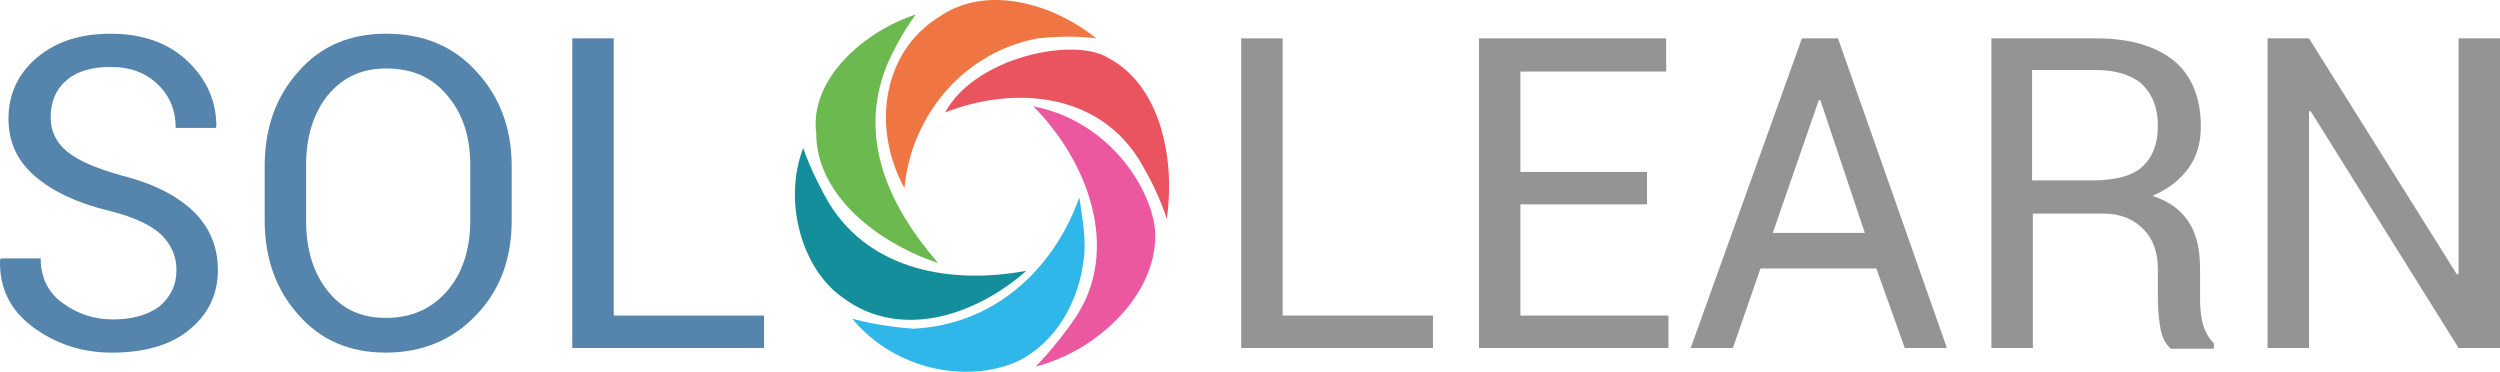 <svg width="195" height="29" viewBox="0 0 195 29" fill="none" xmlns="http://www.w3.org/2000/svg">
<g clip-path="url(#clip0)">
<path d="M71.444 1.125C67.375 2.45 63.127 6.184 63.666 10.4C63.666 15.218 68.452 18.952 73.179 20.518C69.469 16.242 66.837 10.942 69.17 5.1C70.247 2.631 71.444 1.125 71.444 1.125Z" fill="#6CB94F"/>
<path d="M62.649 11.544C61.033 15.76 62.589 21.06 65.76 23.228C70.008 26.42 75.812 24.854 80.06 21.12C74.256 22.204 67.914 21.12 64.683 15.88C63.247 13.411 62.649 11.544 62.649 11.544Z" fill="#158E9B"/>
<path d="M66.478 24.854C69.41 28.468 74.736 29.974 78.984 28.347C81.856 27.203 84.01 24.071 84.488 20.518C84.787 18.711 84.428 17.206 84.189 15.399C82.095 21.241 77.368 25.336 71.265 25.637C68.453 25.456 66.478 24.854 66.478 24.854Z" fill="#2FB7E9"/>
<path d="M80.778 28.588C85.385 27.444 90.112 23.168 90.112 18.41C90.112 15.218 86.821 9.497 80.599 8.292C84.847 12.568 87.48 19.494 83.83 24.854C82.214 27.203 80.778 28.588 80.778 28.588Z" fill="#EB58A0"/>
<path d="M91.01 17.085C91.668 12.508 90.591 6.666 86.403 4.498C83.77 2.872 76.051 4.437 73.718 8.774C79.043 6.666 85.864 7.148 89.095 12.869C90.471 15.218 91.01 17.085 91.01 17.085Z" fill="#EA545E"/>
<path d="M85.505 2.992C82.155 0.282 76.889 -1.284 73.18 1.366C68.932 4.016 67.914 9.858 70.547 14.676C71.086 8.834 75.334 4.016 80.958 2.992C83.591 2.691 85.505 2.992 85.505 2.992Z" fill="#EF7543"/>
<path d="M13.765 21.06C13.765 19.976 13.346 19.073 12.568 18.29C11.79 17.567 10.414 16.905 8.44 16.423C5.986 15.82 4.072 14.917 2.695 13.713C1.319 12.508 0.661 11.063 0.661 9.256C0.661 7.389 1.379 5.763 2.875 4.498C4.371 3.233 6.285 2.631 8.619 2.631C11.132 2.631 13.166 3.354 14.662 4.799C16.158 6.245 16.876 7.931 16.876 9.858L16.816 9.979H13.705C13.705 8.593 13.226 7.449 12.269 6.546C11.312 5.642 10.115 5.221 8.619 5.221C7.123 5.221 5.926 5.582 5.149 6.305C4.311 7.027 3.952 7.991 3.952 9.196C3.952 10.219 4.371 11.123 5.268 11.846C6.166 12.568 7.602 13.171 9.576 13.713C11.97 14.315 13.825 15.278 15.081 16.483C16.337 17.688 16.996 19.253 16.996 21.06C16.996 22.987 16.218 24.553 14.722 25.758C13.226 26.962 11.192 27.504 8.739 27.504C6.405 27.504 4.371 26.842 2.576 25.517C0.781 24.192 -0.057 22.445 0.003 20.277L0.063 20.157H3.174C3.174 21.662 3.772 22.867 4.909 23.65C6.046 24.493 7.362 24.915 8.799 24.915C10.354 24.915 11.551 24.553 12.448 23.891C13.286 23.168 13.765 22.265 13.765 21.06Z" fill="#5584AC"/>
<path d="M39.912 17.205C39.912 20.156 39.014 22.625 37.16 24.553C35.364 26.48 32.971 27.504 30.099 27.504C27.287 27.504 25.013 26.54 23.278 24.553C21.543 22.625 20.645 20.156 20.645 17.205V12.929C20.645 9.978 21.543 7.509 23.278 5.581C25.013 3.594 27.287 2.63 30.099 2.63C33.031 2.63 35.364 3.594 37.16 5.581C38.955 7.509 39.912 9.978 39.912 12.929V17.205ZM36.681 12.869C36.681 10.64 36.083 8.834 34.886 7.448C33.689 6.003 32.133 5.341 30.099 5.341C28.184 5.341 26.689 6.063 25.552 7.448C24.415 8.894 23.877 10.701 23.877 12.869V17.205C23.877 19.433 24.415 21.24 25.552 22.686C26.689 24.131 28.184 24.794 30.099 24.794C32.133 24.794 33.689 24.071 34.886 22.686C36.083 21.3 36.681 19.433 36.681 17.205V12.869Z" fill="#5584AC"/>
<path d="M47.87 24.613H59.597V27.142H44.639V2.992H47.87V24.613Z" fill="#5584AC"/>
<path d="M100.044 24.613H111.772V27.142H96.814V2.992H100.044V24.613Z" fill="#959494"/>
<path d="M128.465 15.94H118.592V24.613H130.14V27.142H115.361V2.992H129.961V5.581H118.592V13.411H128.465V15.94Z" fill="#959494"/>
<path d="M146.355 20.939H137.32L135.166 27.142H131.875L140.551 2.992H143.363L151.859 27.142H148.569L146.355 20.939ZM138.277 18.169H145.457L141.987 7.81H141.867L138.277 18.169Z" fill="#959494"/>
<path d="M158.561 16.663V27.142H155.33V2.992H163.527C166.16 2.992 168.134 3.594 169.57 4.738C170.947 5.882 171.665 7.629 171.665 9.857C171.665 11.122 171.365 12.206 170.707 13.11C170.049 14.013 169.152 14.736 167.895 15.278C169.211 15.699 170.169 16.422 170.767 17.386C171.365 18.349 171.605 19.554 171.605 20.999V23.288C171.605 24.011 171.665 24.733 171.844 25.335C172.024 25.938 172.323 26.42 172.682 26.781V27.203H169.331C168.912 26.841 168.613 26.299 168.493 25.516C168.374 24.794 168.314 24.011 168.314 23.288V20.999C168.314 19.674 167.955 18.65 167.177 17.867C166.399 17.084 165.382 16.663 164.126 16.663H158.561ZM158.561 14.073H163.168C165.023 14.073 166.339 13.712 167.117 12.989C167.895 12.266 168.314 11.242 168.314 9.797C168.314 8.412 167.895 7.388 167.117 6.605C166.339 5.882 165.083 5.461 163.467 5.461H158.501V14.073H158.561Z" fill="#959494"/>
<path d="M195 27.142H191.769L180.221 8.653L180.101 8.713V27.142H176.87V2.992H180.101L191.649 21.421L191.769 21.361V2.992H195V27.142Z" fill="#959494"/>
</g>
<defs>
<clipPath id="clip0">
<rect width="195" height="29" fill="white"/>
</clipPath>
</defs>
</svg>
